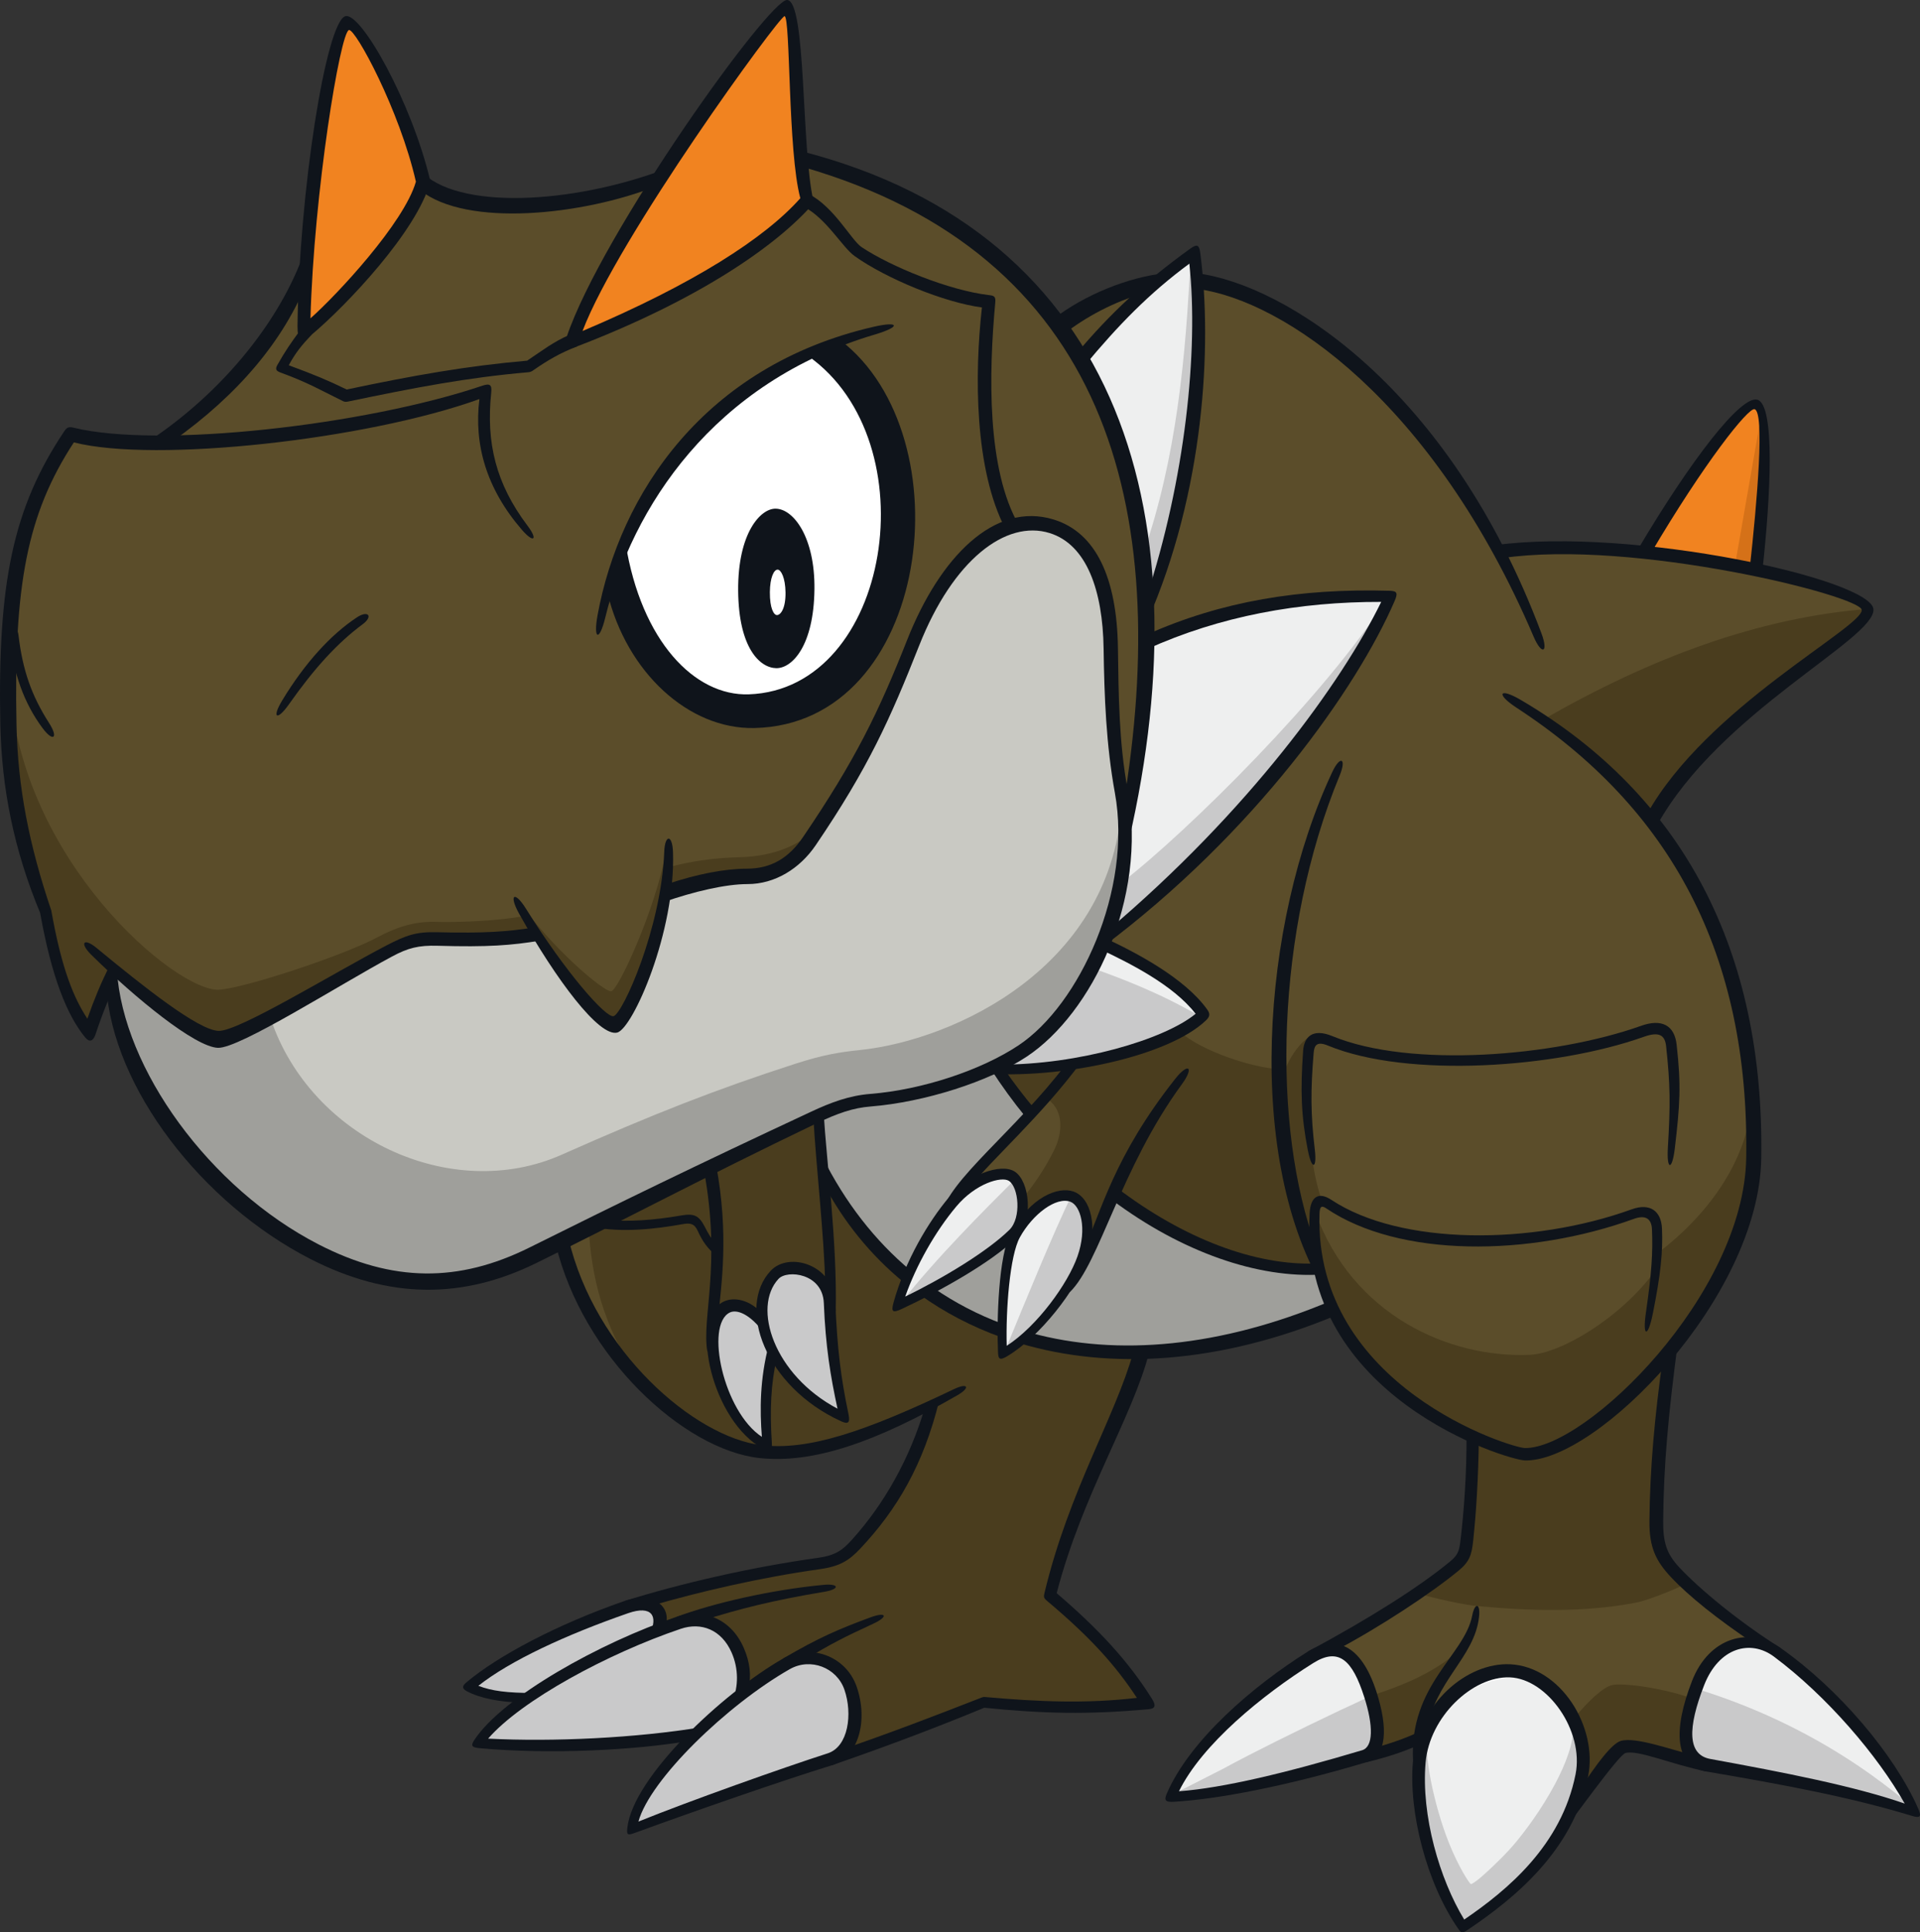 <?xml version="1.0" encoding="UTF-8"?>
<!-- Created with Inkscape (http://www.inkscape.org/) -->
<svg version="1.1" viewBox="0 0 95.695 96.288" xml:space="preserve" xmlns="http://www.w3.org/2000/svg"><rect x="0" y="0" width="95.695" height="96.288" fill="#333333" stroke="none"/><path d="m52.698 16.163c-3.176-4.24-7.736-6.966-12.759-8.389l-7.147 1.279c-4.296 1.304-9.59 1.918-11.699 0.039l-5.946 4.487c-1.457 2.992-3.26 5.6-7.057 8.553-1.982-0.025-3.337-0.219-4.555-0.446-3.27 4.014-4.843 14.83-1.276 23.729 0.499 3.069 1.33 4.871 2.212 5.984 0.332-1.1 0.639-1.918 1.15-2.915 0.128 5.792 6.241 12.871 11.712 14.652 3.299 1.074 6.521 1.151 10.549-1.304 1.956 6.559 7.441 10.28 9.704 10.51 2.263 0.23 5.561-0.575 8.745-2.301-0.818 3.042-2.14 5.351-3.631 6.904-0.614 0.638-1.152 0.891-2.097 0.997-2.276 0.255-5.984 1.125-8.848 1.892l2.097 4.194 7.544 3.58c2.455-0.767 5.421-1.867 7.569-2.787 2.979 0.333 6.303 0.32 8.145 0.013-0.819-1.471-2.609-3.733-4.859-5.396 1.164-4.437 3.874-9.167 4.59-12.032 2.685-0.051 6.597-0.844 9.538-2.25 1.074 2.455 3.836 5.012 7.007 6.444-0.026 2.301-0.113 3.786-0.307 5.139-0.102 0.717-0.349 1.173-0.972 1.585-1.969 1.304-4.551 2.992-6.393 4.015l2.288 5.214c0.781-0.162 1.724-0.512 2.828-0.943 0.08 0 7.54 3.367 7.54 3.367 1.131-1.427 2.181-2.775 2.558-2.909 0.942-0.336 3.043 0.862 4.983 1.023l2.397-6.005c-1.885-1.266-3.528-2.424-4.632-3.501-1.104-1.077-1.224-2.02-1.131-3.501 0.162-2.585 0.35-5.009 0.781-7.917 2.743-3.303 4.072-6.943 4.124-9.057 0.153-6.29-1.19-11.814-5.14-17.26 2.915-5.101 10.778-9.398 10.778-10.471 0-0.768-9.283-3.759-18.373-2.915-7.194-12.991-15.771-16.068-22.018-11.301" fill="#5b4d2a"/><path d="m15.172 16.51c-0.17-4.413 1.245-15.192 2.179-15.333 0.736-0.112 3.754 6.805 3.744 7.915-0.01 1.109-3.575 5.693-5.923 7.418" fill="#f18320"/><path d="m39.162 0.441c-0.651-0.142-9.11 12.193-10.637 16.437 2.518-0.566 9.618-4.159 11.683-6.903-0.537-2.348-0.452-9.392-1.047-9.534" fill="#f18320"/><path d="m30.822 27.897c0.741 4.875 4.396 8.932 8.813 7.019 6.122-2.651 6.785-12.322 1.521-17.625-4.988 1.965-8.046 5.247-10.334 10.606" fill="#fff"/><path d="m81.952 27.492c1.542-2.526 4.763-7.516 5.535-7.304 0.771 0.212 0.408 4.552 0.015 8.181-1.875-0.408-3.433-0.725-5.55-0.877" fill="#f18320"/><g fill="#eeefef"><path d="m53.928 17.836c1.765-2.033 3.721-3.874 5.6-5.255 0.588 4.679-0.026 12.095-2.429 17.593-0.23-4.373-1.176-8.49-3.171-12.338"/><path d="m57.072 31.964c2.864-1.125 7.083-2.557 12.146-2.174-2.736 6.112-7.697 11.635-14.064 16.852 0.691-1.688 1.023-4.015 0.921-5.779 0.691-2.992 1.048-6.265 0.997-8.899"/><path d="m54.976 47.001c1.79 0.92 3.657 1.892 5.012 3.503-1.636 1.663-6.802 3.069-10.561 2.737 2.762-0.972 4.373-3.528 5.549-6.239"/><path d="m68.042 87.506c0.697-0.208 0.79-1.353 0.23-3.094-0.69-2.148-1.688-2.609-2.915-1.841-2.327 1.458-5.83 4.193-7.006 6.981 2.378-0.128 6.009-0.946 9.691-2.046"/></g><path d="m60.996 88.117c1.437-0.782 3.542-1.825 5.843-2.919 0 0 0.725-0.329 0.926-0.431 0.837-0.423 1.314-0.369 1.591-0.404-0.685 1.065-0.963 1.02-0.942 2.759-1.942 0.839-8.997 2.177-10.062 2.429 0 0 0.82 0.458 0.409-0.295" fill="#c9c9ca"/><g fill="#eeefef"><path d="m88.578 82.315c-1.318-0.982-3.12-0.542-3.938 1.56-0.59 1.515-1.123 3.766 0.511 4.066 3.759 0.69 7.237 1.329 10.254 2.326-1.279-2.71-4.117-5.932-6.827-7.952"/><path d="m50.502 61.474c0.702-0.687 0.562-2.48-0.077-2.889-0.472-0.302-1.867 0.077-2.941 1.355-1.074 1.279-2.25 3.35-2.762 5.14 1.867-0.87 4.552-2.404 5.779-3.606"/><path d="m50.604 61.55c0.814-1.48 2.104-2.193 2.839-1.918 0.613 0.23 1.023 1.585 0.511 3.043-0.511 1.457-2.352 3.861-3.989 4.782-0.077-1.688 0.077-4.885 0.639-5.907"/></g><path d="m26.72 46.515c-1.33 0.282-3.683 0.307-4.654 0.256-0.971-0.051-1.641 0.092-2.378 0.46-1.483 0.741-7.953 4.603-8.72 4.577-0.768-0.026-3.913-2.326-5.293-3.503-0.588 3.657 4.582 12 11.008 14.525 4.296 1.688 7.48 0.997 10.855-0.767 3.376-1.765 10.508-5.259 13.579-6.636 0.998-0.447 1.585-0.563 2.481-0.626 9.64-0.678 13.159-8.361 12.402-14.806-0.422-3.593-0.652-5.933-0.613-7.889 0.072-3.676-1.665-5.897-3.376-6.022-2.248-0.165-4.618 1.293-6.316 5.498-1.854 4.59-3.46 7.714-5.421 10.407-0.857 1.176-2.097 1.688-3.196 1.688s-2.915 0.384-3.887 0.819c-0.461 3.375-2.046 6.47-2.468 6.559-0.422 0.089-1.905-1.164-4.002-4.539" fill="#c9c9c3"/><g fill="#4a3d1e"><path d="m29.34 61.103c0.116 2.499 0.729 4.949 2.38 7.435 1.433 1.55 4.629 3.854 6.546 3.951 1.918 0.097 5.851-1.088 8.233-2.482-0.745 2.427-2.808 5.955-3.97 7.118-0.412 0.411-0.903 0.648-1.526 0.75-2.809 0.46-6.368 1.114-9.031 1.962 0.751 0.217 0.993 0.799 0.871 1.379 1.937-0.799 3.124-0.436 3.705 0.654 0.473 0.889 0.605 1.816 0.315 2.687 0.672-0.555 1.598-1.235 2.349-1.695 0.909-0.556 2.556-0.236 3.123 1.017 0.46 1.018 0.412 2.785-0.63 3.705 2.639-0.944 5.545-2.034 7.288-2.712 3.244 0.242 6.592 0.227 8.118-0.039-1.209-1.752-2.532-3.574-4.028-4.648-0.372-0.266-0.781-0.554-0.672-1.016 1.137-4.818 3.97-9.148 4.43-11.763-2.09 8e-3 -4.59-0.427-5.796-0.742-0.495 0.346-0.841 0.639-1.07 0.768-0.038-0.383-0.035-0.8-0.037-1.129-1.172-0.463-2.687-1.268-3.703-1.978-0.537 0.249-1.112 0.537-1.477 0.748 0.134-0.518 0.211-0.901 0.422-1.419-1.228-1.112-3.184-3.298-4.161-5.178-0.135-0.978-0.183-2.006-0.226-2.854-2.555 1.224-8.959 4.21-11.454 5.481"/><path d="m10.954 51.749c-0.746 8.9e-4 -3.557-1.916-5.273-3.483-0.498 1.194-0.92 2.189-1.219 3.16-0.995-1.12-1.816-3.682-2.189-6.046-1.019-2.661-2.226-7.957-1.785-11.301 0.507 8.804 8.281 15.326 10.412 15.238 1.2-0.049 6.215-1.698 7.932-2.623 0.822-0.443 1.769-0.79 2.844-0.759 1.074 0.032 3.16-0.031 4.582-0.316l0.506 0.916c-1.39 0.285-3.698 0.284-4.835 0.253-1.138-0.032-1.549 0.095-2.623 0.601-1.074 0.506-6.938 4.358-8.351 4.36"/><path d="m33.306 43.218c1.029-0.282 2.169-0.47 3.603-0.506 1.706-0.042 3.129-0.664 3.824-1.548-0.829 1.839-2.246 2.403-3.808 2.492-1.561 0.089-2.812 0.465-3.786 0.897 0.111-0.421 0.157-0.853 0.167-1.334"/><path d="m25.87 44.911c1.584 2.282 4.21 4.513 4.591 4.483 0.349-0.027 2.215-4.107 2.725-6.926 0.161 3.772-1.919 8.483-2.591 8.551-0.671 0.067-3.49-3.436-4.725-6.107"/></g><path d="m13.5 50.785c1.994 5.907 8.976 9.206 14.499 6.751 4.552-2.023 7.71-3.26 11.638-4.529 1.422-0.459 2.235-0.582 3.232-0.686 4.69-0.49 12.671-4.145 13.055-12.506 0.69 8.553-3.77 14.279-12.16 14.959-1.419 0.115-2.425 0.481-3.337 0.92-4.219 2.033-10.126 5.025-14.384 7.058-9.974 4.762-20.367-6.93-20.521-14.576 2.455 2.071 4.731 3.58 5.293 3.606 0.562 0.026 2.199-0.742 2.685-0.998" fill="#9f9f9b"/><g fill="#c9c9ca"><path d="m59.336 12.85c-0.23 4.871-0.69 9.973-2.378 14.806 0.115 0.652 0.23 1.572 0.23 2.109 1.688-3.222 3.03-11.354 2.148-16.915"/><path d="m55.884 43.996c3.337-2.57 10.28-9.475 13.195-14.116-2.071 5.024-8.822 13.08-13.885 16.801 0.345-0.998 0.575-1.803 0.69-2.685"/><path d="m54.414 48.228c1.509 0.537 3.401 1.253 5.37 2.404-1.662 1.586-6.93 2.916-10.306 2.583 2.302-1.125 3.785-2.634 4.936-4.987"/><path d="m50.582 58.775c-1.488 1.487-3.903 3.885-5.688 6.16 2.328-1.155 5.111-2.765 5.67-3.552 0.56-0.788 0.525-2.188 0.018-2.608"/><path d="m53.398 59.58c-0.91 1.89-2.205 5.04-3.325 7.77 1.33-0.84 3.208-2.886 3.92-4.795 0.507-1.36 0.07-2.678-0.595-2.975"/></g><path d="m50.996 59.7c0.575-0.746 1.01-1.352 1.508-2.317 0.554-1.074 0.455-2.195-0.389-2.674 0.441-0.594 0.835-1.086 1.2-1.661 1.918-0.249 3.915-0.785 5.554-1.592 1.015 0.907 3.543 1.75 4.86 1.814 0.045 2.475 0.224 6.285 2.04 9.865-2.557 0.384-6.879-1.1-10.127-3.606-0.601 0.92-1.348 3.068-1.943 3.875 0.537-1.305 0.741-3.274-0.23-3.759-0.537-0.268-1.305 0-2.551 1.093z" fill="#4a3d1e"/><path d="m49.684 53.306c0.594 0.831 1.129 1.534 1.693 2.167 0.743-0.792 1.518-1.737 2.053-2.46-1.055 0.161-2.264 0.297-3.745 0.293" fill="#4a3d1e"/><g fill="#9f9f9b"><path d="m51.34 55.442c-0.723-0.79-1.175-1.491-1.762-2.303-1.851 0.903-4.964 1.585-5.982 1.662-1.018 0.077-2.125 0.393-2.802 0.822 0.045 0.971 0.203 2.168 0.271 2.913 1.378 2.077 2.212 3.478 4.178 5.013 1.49-2.981 2.686-4.471 6.097-8.107"/><path d="m46.17 64.339c1.445 0.948 2.439 1.535 3.771 1.964 0.045-1.445 0.113-3.613 0.723-4.923-1.513 1.175-2.846 2.055-4.494 2.959"/><path d="m51.048 66.664c3.454 1.152 9.396 1.206 15.334-1.508-0.295-0.818-0.498-1.337-0.611-1.946-2.755 0.068-6.143-0.655-10.252-3.749-0.362 0.993-1.174 2.778-1.806 3.884-0.948 1.512-1.874 2.596-2.665 3.319"/></g><g fill="#c9c9ca"><path d="m41.38 64.902c-0.07-1.724-2.106-2.076-2.779-1.374-1.559 1.626-0.176 5.438 3.481 7.106-0.439-1.901-0.615-3.597-0.702-5.732"/><path d="m38.514 67.348c-0.356 1.424-0.402 3.165-0.263 4.72-2.339-1.024-3.656-6.112-2.017-6.931 0.5-0.25 1.19 0.055 1.892 0.951 0.073 0.387 0.165 0.79 0.388 1.261"/><path d="m32.868 81.157c0.226-0.853-0.134-1.549-1.774-1.044-2.766 0.852-5.67 2.453-7.636 3.913 0.452 0.244 1.374 0.609 2.644 0.609-0.991 0.817-1.67 1.426-2.227 2.227 3.183 0.226 6.784 0.139 10.75-0.4-1.67 1.687-3.026 3.496-3.131 4.679 3.026-1.149 6.508-2.39 9.619-3.409 1.008-0.331 1.843-1.705 1.374-3.374-0.47-1.67-2.249-2.27-3.496-1.374-0.679 0.486-1.427 0.939-2.001 1.392 0.452-2.053-0.887-4.679-4.122-3.218"/></g><g fill="#4a3d1e"><path d="m68.36 84.489c1.476-0.474 3.327-1.196 4.587-2.467-0.685 1.065-2.14 2.91-2.119 4.65-0.77 0.296-1.761 0.612-2.826 0.865 0.759-0.517 0.77-1.666 0.359-3.047"/><path d="m78.458 85.613c0.71-0.863 1.457-1.554 1.899-1.649 0.441-0.096 2.186 0.058 3.951 0.652-0.25 0.978-0.576 2.589 0.326 3.203-1.246-0.287-3.145-0.959-3.721-0.747-0.575 0.21-1.649 1.956-2.57 3.068 0.748-1.668 0.691-3.184 0.115-4.526"/><path d="m65.562 60.417c1.841 5.098 6.637 7.264 10.689 7.092 1.524-0.064 4.526-1.816 6.29-4.245l0.076-0.818c2.353-1.79 4.468-4.432 4.731-7.722 0.217 2.966 0 5.122-1.126 7.646-2.424 5.435-7.44 10.135-10.108 10.102-2.141-0.027-7.448-3.321-8.84-5.627-1.151-1.904-1.534-3.208-1.765-4.551-0.792-1.33-1.607-4.705-1.687-7.876-0.026-0.997 0.729-2.303 1.429-2.749-0.266 2.033-0.074 6.316 0.63 8.119-0.205 0.038-0.339 0.317-0.32 0.63"/><path d="m76.97 35.824c5.308-3.042 10.674-5.05 16.126-5.481 0.028 0.976-8.895 6.226-10.732 10.502-1.635-1.866-2.869-3.156-5.394-5.021"/></g><path d="m38.652 25.346c-0.747-4e-3 -1.882 1.21-1.861 4.085 0.022 2.879 1.095 3.853 1.901 3.863 0.784 9e-3 1.871-1.104 1.901-3.944 0.027-2.568-1.038-4-1.942-4.004" fill="#0f141b"/><path d="m38.758 28.384c-0.188-1e-3 -0.381 0.399-0.387 1.122-6e-3 0.813 0.199 1.143 0.353 1.143 0.176 0 0.438-0.313 0.427-1.132-0.01-0.722-0.222-1.131-0.393-1.133" fill="#fff"/><g fill="#0f141b"><path d="m2.13 36.293c-0.929-1.241-1.48-2.774-1.639-4.531-0.059-0.646 0.356-0.736 0.433-0.091 0.205 1.711 0.642 2.983 1.518 4.35 0.489 0.762 0.209 0.968-0.312 0.272"/><path d="m14.07 34.894c1.127-1.861 2.421-3.277 3.721-4.133 0.559-0.368 0.822-0.054 0.285 0.344-1.266 0.939-2.408 2.189-3.678 3.994-0.586 0.832-0.874 0.696-0.328-0.205"/><path d="m5.974 48.549c-0.507 1.053-0.864 1.942-1.211 2.987-0.118 0.353-0.307 0.409-0.507 0.169-0.913-1.098-1.686-3.027-2.256-6.22-1.311-3.138-1.919-6.23-1.983-9.373-0.144-7.099 0.646-10.821 3.177-14.61 0.14-0.209 0.227-0.251 0.475-0.19 4.257 1.039 14.508-0.114 20.367-2.091 0.387-0.131 0.488-0.045 0.447 0.342-0.262 2.493 0.228 4.536 1.806 6.628 0.546 0.723 0.308 0.888-0.283 0.202-1.764-2.044-2.393-4.244-2.112-6.508-5.591 2.018-16.148 3.196-20.213 2.159-2.34 3.581-2.999 7.135-2.858 14.088 0.063 3.109 0.633 5.986 1.727 9.216 0.004 0.011 0.007 0.022 0.009 0.034 0.522 2.949 1.132 4.368 1.796 5.38 0.344-0.98 0.641-1.694 1.127-2.69z"/><path d="m26.906 46.873c-1.4 0.23-2.572 0.328-5.099 0.253-0.946-0.027-1.473 0.109-2.268 0.536-2.615 1.401-7.604 4.589-8.677 4.55-1.137-0.041-4.092-2.453-6.311-4.634-0.602-0.592-0.385-0.877 0.268-0.338 2.314 1.91 5.051 4.088 6.071 4.128 0.998 0.038 5.734-2.887 8.368-4.255 0.981-0.51 1.477-0.689 2.521-0.662 2.386 0.061 3.543-0.034 4.761-0.225z"/><path d="m5.827 48.347c0.302 4.897 4.608 10.865 10.063 13.666 3.671 1.884 6.962 1.912 10.511 0.144 4.314-2.149 8.356-4.119 14.034-6.766 0.99-0.462 1.893-0.8 2.943-0.883 2.616-0.21 5.539-1.192 7.385-2.419 3.054-2.029 5.681-7.761 4.805-12.577-0.436-2.394-0.529-4.795-0.563-7.198-0.041-2.87-0.836-5.177-2.689-5.752-2.181-0.677-4.814 1.336-6.501 5.6-1.445 3.653-2.53 6.086-5.159 9.954-0.789 1.162-2.027 1.937-3.395 1.937-1.098 0-2.678 0.371-4.2 0.901l0.191-0.901c1.488-0.5 2.882-0.767 3.97-0.767 1.22 0 2.1-0.542 2.8-1.573 2.61-3.84 3.762-6.21 5.197-9.839 1.625-4.107 4.346-6.903 7.307-5.984 2.095 0.65 3.143 2.898 3.193 6.4 0.034 2.387 0.05 4.703 0.484 7.067 1.006 5.47-1.794 11.143-5.02 13.287-1.891 1.257-5.119 2.277-7.789 2.491-0.863 0.069-1.613 0.319-2.752 0.865-5.581 2.679-9.546 4.794-13.922 6.941-3.629 1.78-7.287 1.826-11.266-0.216-5.409-2.777-9.831-8.528-10.157-13.56z"/><path d="m25.88 45.54c-0.538-0.96-0.243-1.188 0.339-0.254 1.969 3.164 3.981 5.453 4.364 5.348 0.457-0.126 2.376-4.387 2.523-8.185 0.034-0.891 0.408-0.878 0.437 0.014 0.132 3.975-2.004 8.782-2.777 8.988-0.9 0.235-3.042-2.62-4.886-5.911"/><path d="m20.936 8.491c1.813 1.986 7.556 1.702 12.283-0.088l-0.503 0.874c-3.67 1.447-9.451 2.067-11.78 0.197z"/><path d="m40.31 9.667c1.276 0.654 2.116 2.3 2.634 2.647 1.432 0.959 4.36 2.161 6.354 2.391 0.263 0.03 0.334 0.077 0.307 0.371-0.323 3.508-0.435 8.323 1.187 11.11l-0.669 0.191c-1.566-2.977-1.555-7.741-1.183-11.057-1.867-0.243-4.768-1.435-6.342-2.558-0.624-0.445-1.382-1.851-2.544-2.468z"/><path d="m39.102 0.806c-0.241-0.03-8.291 11.009-10.068 15.688 5.531-2.339 9.092-4.63 10.855-6.617-0.627-2.315-0.486-9.033-0.786-9.072m0.134-0.805c0.959 0.077 0.69 7.356 1.307 10.024 0.013 0.057-2e-3 0.116-0.041 0.159-1.829 2.081-5.696 4.756-11.738 7.077-0.649 0.249-0.715 0.106-0.518-0.48 1.745-5.172 10.107-16.852 10.989-16.781"/><path d="m17.392 1.497c-0.435 0.112-1.745 8.077-1.918 14.365 1.299-1.146 4.667-4.754 5.255-6.809-0.808-3.551-3.016-7.638-3.337-7.556m-2.564 14.751c0.077-6.658 1.425-15.198 2.391-15.442 0.782-0.197 3.301 4.303 4.221 8.182 0.006 0.028 0.006 0.056-0.001 0.084-0.651 2.437-4.172 6.153-5.917 7.615-0.493 0.413-0.702 0.308-0.694-0.44"/><path d="m7.438 21.966c4.04-2.685 7.01-6.646 7.976-10.211l-0.086 2.233c-1.181 2.963-3.436 5.669-6.742 8.009z"/><path d="m55.966 40.265c2.542-15.093-0.888-27.607-15.955-31.947l-0.116-0.795c16.066 4.099 20.286 18.443 16.175 35.178z"/><path d="m57.112 29.842c1.959-5.918 2.633-12.388 2.167-16.704-2.004 1.478-3.535 3.055-5.236 5.101l-0.364-0.652c1.669-1.976 3.279-3.484 5.612-5.174 0.386-0.279 0.478-0.221 0.536 0.226 0.599 4.632 0.189 11.864-2.639 18.302z"/><path d="m55.188 46.384c7.039-5.948 11.704-12.4 13.653-16.392-4.08-0.01-8.021 0.698-11.692 2.363v-0.729c3.735-1.67 7.644-2.316 12.107-2.189 0.379 0.01 0.427 0.111 0.25 0.518-1.866 4.312-6.951 11.559-14.593 17.263z"/><path d="m49.81 53.048c3.912 0.013 8.209-1.24 9.781-2.531-1.129-1.465-3.382-2.564-4.724-3.203l0.192-0.576c1.502 0.697 3.966 1.971 5.107 3.561 0.162 0.225 0.135 0.359-0.064 0.55-1.828 1.751-7.121 2.953-11.289 2.633z"/><path d="m47.662 60.119c-1.054 1.255-2.001 2.941-2.544 4.487 1.92-0.929 4.105-2.26 5.191-3.324 0.609-0.597 0.464-2.13-0.026-2.442-0.364-0.233-1.645 0.115-2.621 1.278m-3.133 4.808c0.589-2.136 1.763-4.067 2.749-5.242 0.955-1.137 2.6-1.752 3.299-1.304 0.74 0.473 0.958 2.448 0.09 3.298-1.238 1.212-3.776 2.638-5.715 3.542-0.451 0.214-0.546 0.155-0.422-0.293"/><path d="m50.828 61.661c-0.497 0.903-0.702 3.598-0.652 5.399 1.525-0.986 3.05-3.098 3.527-4.458 0.498-1.418 0.14-2.535-0.352-2.72-0.699-0.265-1.877 0.604-2.523 1.779m-1.086 5.709c-0.07-1.544 0.024-4.826 0.633-5.934 0.991-1.803 2.371-2.331 3.132-2.062 0.887 0.315 1.224 1.801 0.672 3.372-0.523 1.491-2.328 3.858-3.992 4.841-0.386 0.228-0.431 0.11-0.445-0.218"/><path d="m46.922 60.528c0.332-1.707 3.705-4.205 6.201-7.492l0.786-0.141c-2.033 2.749-4.434 4.825-5.619 6.316z"/><path d="m53.982 62.353c0.924-2.017 1.518-4.702 4.587-8.589 0.665-0.843 0.967-0.598 0.332 0.269-3.056 4.175-4.092 8.912-5.581 10.354z"/><path d="m38.802 63.724c-1.317 1.419-0.243 4.782 2.941 6.47-0.354-1.633-0.594-3.089-0.683-5.268-0.06-1.482-1.824-1.67-2.257-1.202m3.119 7.096c-3.793-1.732-5.224-5.687-3.503-7.506 0.916-0.967 3.139-0.287 3.216 1.598 0.095 2.313 0.274 3.733 0.657 5.562 0.1 0.474-0.065 0.484-0.371 0.346"/><path d="m38.708 67.698c-0.282 1.248-0.345 2.55-0.24 4.169 0.025 0.387-0.029 0.535-0.42 0.33-2.531-1.332-3.734-6.465-1.995-7.333 0.536-0.268 1.335-0.09 1.95 0.6l0.105 0.989c-0.744-1.011-1.4-1.22-1.74-1.049-1.238 0.619-0.311 4.936 1.605 6.193-0.105-1.335-0.105-2.879 0.345-4.589z"/><path d="m35.26 67.368c-0.307-1.687 0.701-4.262-0.166-9.007l0.595-0.326c0.663 3.535 0.249 6.033 0.108 7.615z"/><path d="m40.542 55.708c0.109 2.135 0.557 6.104 0.582 8.265l0.53 1.362c0.076-3.401-0.46-7.518-0.601-9.857z"/><path d="m35.718 62.59c-0.46-0.386-0.699-0.722-0.945-1.264-0.168-0.371-0.398-0.39-0.736-0.33-1.342 0.24-2.998 0.443-4.6 0.135l0.777-0.345c1.112 0.096 2.324 0.026 3.752-0.223 0.633-0.11 0.876 0.011 1.162 0.568 0.153 0.297 0.321 0.623 0.618 0.892z"/><path d="m28.334 61.707c1.31 5.609 6.281 9.909 9.619 10.303 2.325 0.274 5.099-0.642 9.601-2.794 0.69-0.33 0.826-0.074 0.163 0.308-4.105 2.361-7.214 3.418-9.868 3.128-3.757-0.411-8.805-5.024-10.157-10.676z"/><path d="m31.11 79.782c2.769-0.868 6.286-1.687 9.674-2.159 0.868-0.121 1.223-0.397 1.665-0.886 1.617-1.786 2.894-4.051 3.639-6.577l0.724-0.369c-0.786 3.184-2.095 5.423-3.936 7.375-0.545 0.578-0.994 0.881-2.021 1.025-2.922 0.408-6.064 1.136-8.46 1.841z"/><path d="m25.978 84.833c-1.01-0.013-2.046-0.204-2.711-0.562-0.248-0.134-0.238-0.256-0.026-0.436 1.568-1.326 4.539-2.899 7.863-4.052 1.401-0.488 2.431 0.23 2.046 1.304l-0.767 0.332c0.436-0.891 0.103-1.445-1.074-1.036-3.101 1.076-5.893 2.371-7.467 3.619 0.665 0.255 1.419 0.358 2.8 0.358z"/><path d="m34.34 86.751c-2.678 0.454-6.879 0.684-10.446 0.358-0.426-0.039-0.421-0.155-0.243-0.423 1.432-2.148 6.259-4.834 10.08-6.126 1.204-0.407 2.654 8.9e-4 3.332 1.536 0.322 0.729 0.387 1.399 0.243 2.058l-0.793 0.588c0.286-0.687 0.312-1.583-0.051-2.403-0.502-1.135-1.51-1.522-2.532-1.177-3.62 1.224-7.94 3.555-9.602 5.472 3.248 0.166 7.384-0.029 10.676-0.575z"/><path d="m39.364 83.171c-3.13 1.785-6.968 5.498-7.544 7.596 2.532-1.023 7.165-2.67 9.436-3.401 1.029-0.332 1.247-1.967 0.831-3.171-0.38-1.102-1.691-1.611-2.723-1.023m-8.093 7.877c0.303-2.498 4.68-6.636 7.748-8.4 1.323-0.761 3.136-0.174 3.682 1.406 0.571 1.655 0.112 3.494-1.253 3.912-2.378 0.73-6.725 2.238-9.806 3.363-0.372 0.136-0.418 0.109-0.371-0.281"/><path d="m33.726 80.563c1.847-0.686 4.708-1.345 7.316-1.591 0.789-0.075 0.832 0.213 0.047 0.344-2.568 0.428-4.243 0.851-6.097 1.438z"/><path d="m39.02 82.647c1.819-1.062 2.782-1.47 4.36-2.054 0.813-0.3 0.915-0.04 0.127 0.323-1.38 0.636-2.098 0.995-3.354 1.762z"/><path d="m57.278 67.38c-0.821 3.213-3.339 7.093-4.612 12.006 2.094 1.794 3.558 3.369 4.747 5.26 0.218 0.347 0.162 0.493-0.164 0.522-3.077 0.279-5.251 0.221-8.192-0.073-2.238 0.92-4.503 1.797-7.608 2.87l0.544-0.799c2.394-0.825 4.479-1.62 6.905-2.569 0.101-0.04 0.142-0.044 0.235-0.034 2.642 0.235 5.012 0.334 7.531 0.04-1.048-1.598-2.301-3.005-4.486-4.84-0.173-0.146-0.162-0.211-0.115-0.407 1.213-5.059 3.517-8.749 4.422-11.976z"/><path d="m49.908 66.635c-1.474-0.528-2.836-1.241-4.063-2.122l0.702-0.323c1.059 0.728 2.201 1.321 3.414 1.774z"/><path d="m51.376 66.417c4.339 1.185 9.465 0.708 14.909-1.575l0.314 0.697c-5.815 2.426-11.283 2.741-15.801 1.389z"/><path d="m45.05 63.902c-1.643-1.345-3.008-3.016-4.03-4.966l-0.038-1.304c1.147 2.299 2.633 4.194 4.394 5.668z"/><path d="m55.666 59.186c3.301 2.517 6.895 3.898 9.961 3.771l0.269 0.55c-3.196 0.206-7.003-1.119-10.474-3.715z"/><path d="m51.116 55.654c-0.612-0.748-1.193-1.545-1.735-2.388l0.684 0.025c0.469 0.676 0.963 1.323 1.478 1.939z"/><path d="m66.1 64.438c-4.078-6.595-3.247-18.409 0.3-25.965 0.399-0.851 0.728-0.696 0.369 0.173-3.2 7.742-3.404 17.51-1.164 23.512z"/><path d="m65.188 57.339c-0.341-1.746-0.379-2.986-0.239-4.981 0.047-0.668 0.452-1.143 1.458-0.729 3.908 1.609 11.085 1.017 15.382-0.512 1.029-0.368 1.667-0.034 1.776 0.934 0.23 2.033 0.166 3.005-0.091 5.175-0.132 1.119-0.413 1.093-0.346-0.032 0.131-2.203 0.119-3.149-0.086-5.054-0.059-0.555-0.333-0.756-1.125-0.473-4.358 1.55-11.744 2.075-15.726 0.435-0.545-0.225-0.684-0.031-0.717 0.357-0.154 1.878-0.153 3.043 0.057 4.821 0.117 0.988-0.154 1.025-0.342 0.058"/></g><path d="m75.992 72.77 4.117-2.356 2.767-2.759-0.058 3.957-0.249 3.375 0.081 2.178 1.351 1.775s-1.629 0.76-2.504 0.926c-2.583 0.489-5.267 0.405-7.884 0.16-1.045-0.098-3.082-0.648-3.082-0.648l1.628-1.204 0.544-0.474 0.333-0.95 0.043-2.289 0.308-2.86-2.577-1.604" fill="#4a3d1e"/><g fill="#0f141b"><path d="m75.992 72.77c-0.854-0.026-11.229-3.152-10.718-12.326 0.046-0.834 0.463-1.067 1.08-0.658 3.451 2.282 10.008 2.266 14.972 0.473 0.937-0.338 1.473 0.11 1.509 0.959 0.049 1.166-0.064 2.289-0.458 4.246-0.245 1.215-0.522 1.168-0.343-0.058 0.29-1.989 0.35-3.01 0.302-4.149-0.022-0.533-0.323-0.732-0.895-0.524-5.229 1.894-11.698 1.945-15.343-0.524-0.232-0.157-0.321-0.092-0.333 0.269-0.275 8.624 9.564 11.673 10.247 11.677 3.052 0.018 10.914-7.645 11.022-14.469 0.158-10.141-3.748-17.394-11.45-22.423-1.044-0.682-0.868-1.021 0.209-0.389 8.155 4.788 12.151 12.568 11.99 22.842-0.109 6.975-8.232 15.165-11.792 15.055"/><path d="m65.164 82.309c3.148-1.694 5.576-3.24 7.086-4.482 0.421-0.347 0.48-0.529 0.55-1.125 0.166-1.419 0.306-3.26 0.293-5.306l0.614 0.294c-0.025 1.943-0.128 3.643-0.281 5.075-0.078 0.731-0.186 1.052-0.741 1.509-1.36 1.119-3.926 2.812-6.086 3.951z"/><path d="m65.46 82.864c-2.556 1.602-5.549 4.054-6.699 6.393 2.203-0.163 5.352-0.918 9.129-2.045 0.558-0.167 0.569-1.211 0.102-2.66-0.586-1.824-1.262-2.482-2.531-1.688m-6.968 6.918c-0.38 0.022-0.491-0.056-0.345-0.396 1.15-2.679 4.315-5.385 7.007-7.071 1.358-0.851 2.665-0.454 3.452 1.994 0.574 1.787 0.532 3.192-0.507 3.502-3.969 1.185-7.366 1.838-9.607 1.971"/><path d="m70.754 86.93c-0.78 0.358-1.688 0.652-2.659 0.882l0.319-0.69c0.779-0.218 1.585-0.473 2.378-0.857z"/></g><path d="m72.946 95.991c3.118-1.978 9.747-10.701 2.62-12.58-4.817 0.412-6.588 5.231-2.62 12.58z" fill="#eeefef" stroke="#fff" stroke-width=".265px"/><path d="m71.188 86.419c-0.278 0.819 0.273 3.518 1.029 5.412 0.47 1.177 1.031 2.055 1.1 2.051 0.075-0.005 0.395-0.232 0.822-0.634 0.393-0.369 0.963-0.899 1.475-1.526 1.531-1.876 3.088-4.632 2.734-5.938 0.355 0.634 0.52 1.394 0.52 1.394l-0.101 1.875-1.064 2.129-1.571 2.078-2.332 2.027-1.064 0.608-0.659-1.267-0.862-2.23-0.608-2.686 0.051-2.027s0.177-0.773 0.532-1.267z" fill="#c9c9ca"/><path d="m71.054 87.819c-0.231 2.647 0.703 5.829 1.924 7.831 2.165-1.476 4.842-3.7 5.549-7.236 0.435-2.174-1.404-4.761-3.273-4.833-1.871-0.062-4.002 1.968-4.2 4.238m1.63 8.295c-1.572-2.254-2.482-5.809-2.263-8.314 0.257-2.945 2.715-4.976 4.852-4.871 2.513 0.122 4.375 3.118 3.88 5.587-0.748 3.744-3.746 6.131-6.028 7.665-0.244 0.164-0.298 0.137-0.441-0.067" fill="#0f141b"/><path d="m85.052 88.273c-1.793-0.371-3.391-1.087-4.036-0.923-0.338 0.087-2.653 3.346-3.456 4.36l1.071-2.375c0.992-1.528 1.719-2.459 2.152-2.587 0.725-0.215 2.463 0.424 3.602 0.706z" fill="#0f141b"/><path d="m84.26 84.307c0.087 0.026 0.118-0.209 0.204-0.183 7.077 2.151 10.833 6.035 11.166 6.14l-10.415-2.367-0.884-0.316-0.316-1.042 0.032-1.168z" fill="#c9c9ca"/><path d="m84.934 83.977c-0.826 2.125-0.837 3.46 0.307 3.669 3.708 0.677 7.185 1.355 9.692 2.225-1.343-2.392-3.878-5.357-6.521-7.326-1.16-0.864-2.741-0.462-3.478 1.432m10.369 6.508c-3.068-0.934-6.418-1.56-10.254-2.212-1.594-0.27-1.666-2.073-0.716-4.513 0.849-2.183 2.873-2.732 4.435-1.629 2.866 2.025 5.625 5.246 6.842 7.996 0.191 0.432 0.054 0.468-0.307 0.358" fill="#0f141b"/><path d="m87.376 81.867c-1.774-1.188-3.216-2.341-4.104-3.292-0.749-0.802-1.073-1.483-1.062-2.777 0.023-2.644 0.259-5.189 0.668-8.142l0.756-0.826c-0.494 3.733-0.715 6.197-0.739 8.951-0.01 1.074 0.169 1.64 0.798 2.315 1.02 1.092 2.96 2.7 5.074 4.036z" fill="#0f141b"/><path d="m87.746 20.883-1.231 7.044 0.987 0.443 0.487-5.389" fill="#d57118"/><g fill="#0f141b"><path d="m82.086 40.572c2.959-5.327 10.733-9.301 10.706-10.175-0.022-0.708-11.401-3.547-17.925-2.587l-0.352-0.646c6.874-0.928 18.792 1.706 18.861 3.204 0.068 1.489-7.663 5.119-10.789 10.756z"/><path d="m57.018 14.618c-1.474 0.4-2.927 1.191-3.983 2.019l-0.528-0.748c1.514-1.173 3.705-2.092 5.648-2.286z"/><path d="m59.654 13.616c4.402 0.556 12.595 5.719 17.175 17.948 0.364 0.973 9e-3 1.097-0.39 0.163-5.025-11.758-12.475-16.747-16.73-17.324z"/><path d="m87.2 28.41c0.39-3.538 0.756-7.864 0.252-8.02-0.315-0.097-2.505 2.664-5.183 7.199l-0.687-0.125c2.708-4.58 5.208-7.795 6.013-7.545 0.882 0.274 0.664 4.744 0.239 8.58z"/><path d="m70.428 87.734c-0.199-3.77 2.563-5.253 2.945-7.218 0.135-0.696 0.421-0.645 0.343 0.058-0.226 2.034-2.22 3.172-2.617 5.742z"/><path d="m28.766 17.261c-0.855 0.333-1.443 0.673-2.228 1.218-0.049 0.034-0.123 0.063-0.212 0.07-3.04 0.264-5.65 0.766-8.969 1.458-0.123 0.025-0.178 0.022-0.274-0.024-1.018-0.498-1.716-0.915-3.122-1.428-0.205-0.075-0.25-0.169-0.134-0.374 0.403-0.71 0.662-1.084 1.162-1.76l0.535 0.266c-0.498 0.526-0.814 0.919-1.131 1.514 1.285 0.476 1.929 0.741 2.887 1.208 3.343-0.706 5.973-1.172 8.994-1.438 0.765-0.51 1.306-0.938 2.11-1.285z"/><path d="m40.282 17.741c6.062 4.269 4.135 16.606-2.958 16.857-2.7 0.095-5.358-2.65-6.144-7.517l-0.905 2.459c0.956 3.962 4.048 6.807 7.324 6.737 8.804-0.188 10.537-14.54 4.288-19.321z"/><path d="m29.784 30.65c1.11-6.046 5.323-12.417 13.743-14.363 1.316-0.304 1.38-5e-3 0.086 0.379-8.071 2.385-12.111 8.625-13.448 14.116-0.292 1.202-0.606 1.096-0.381-0.132"/></g></svg>
